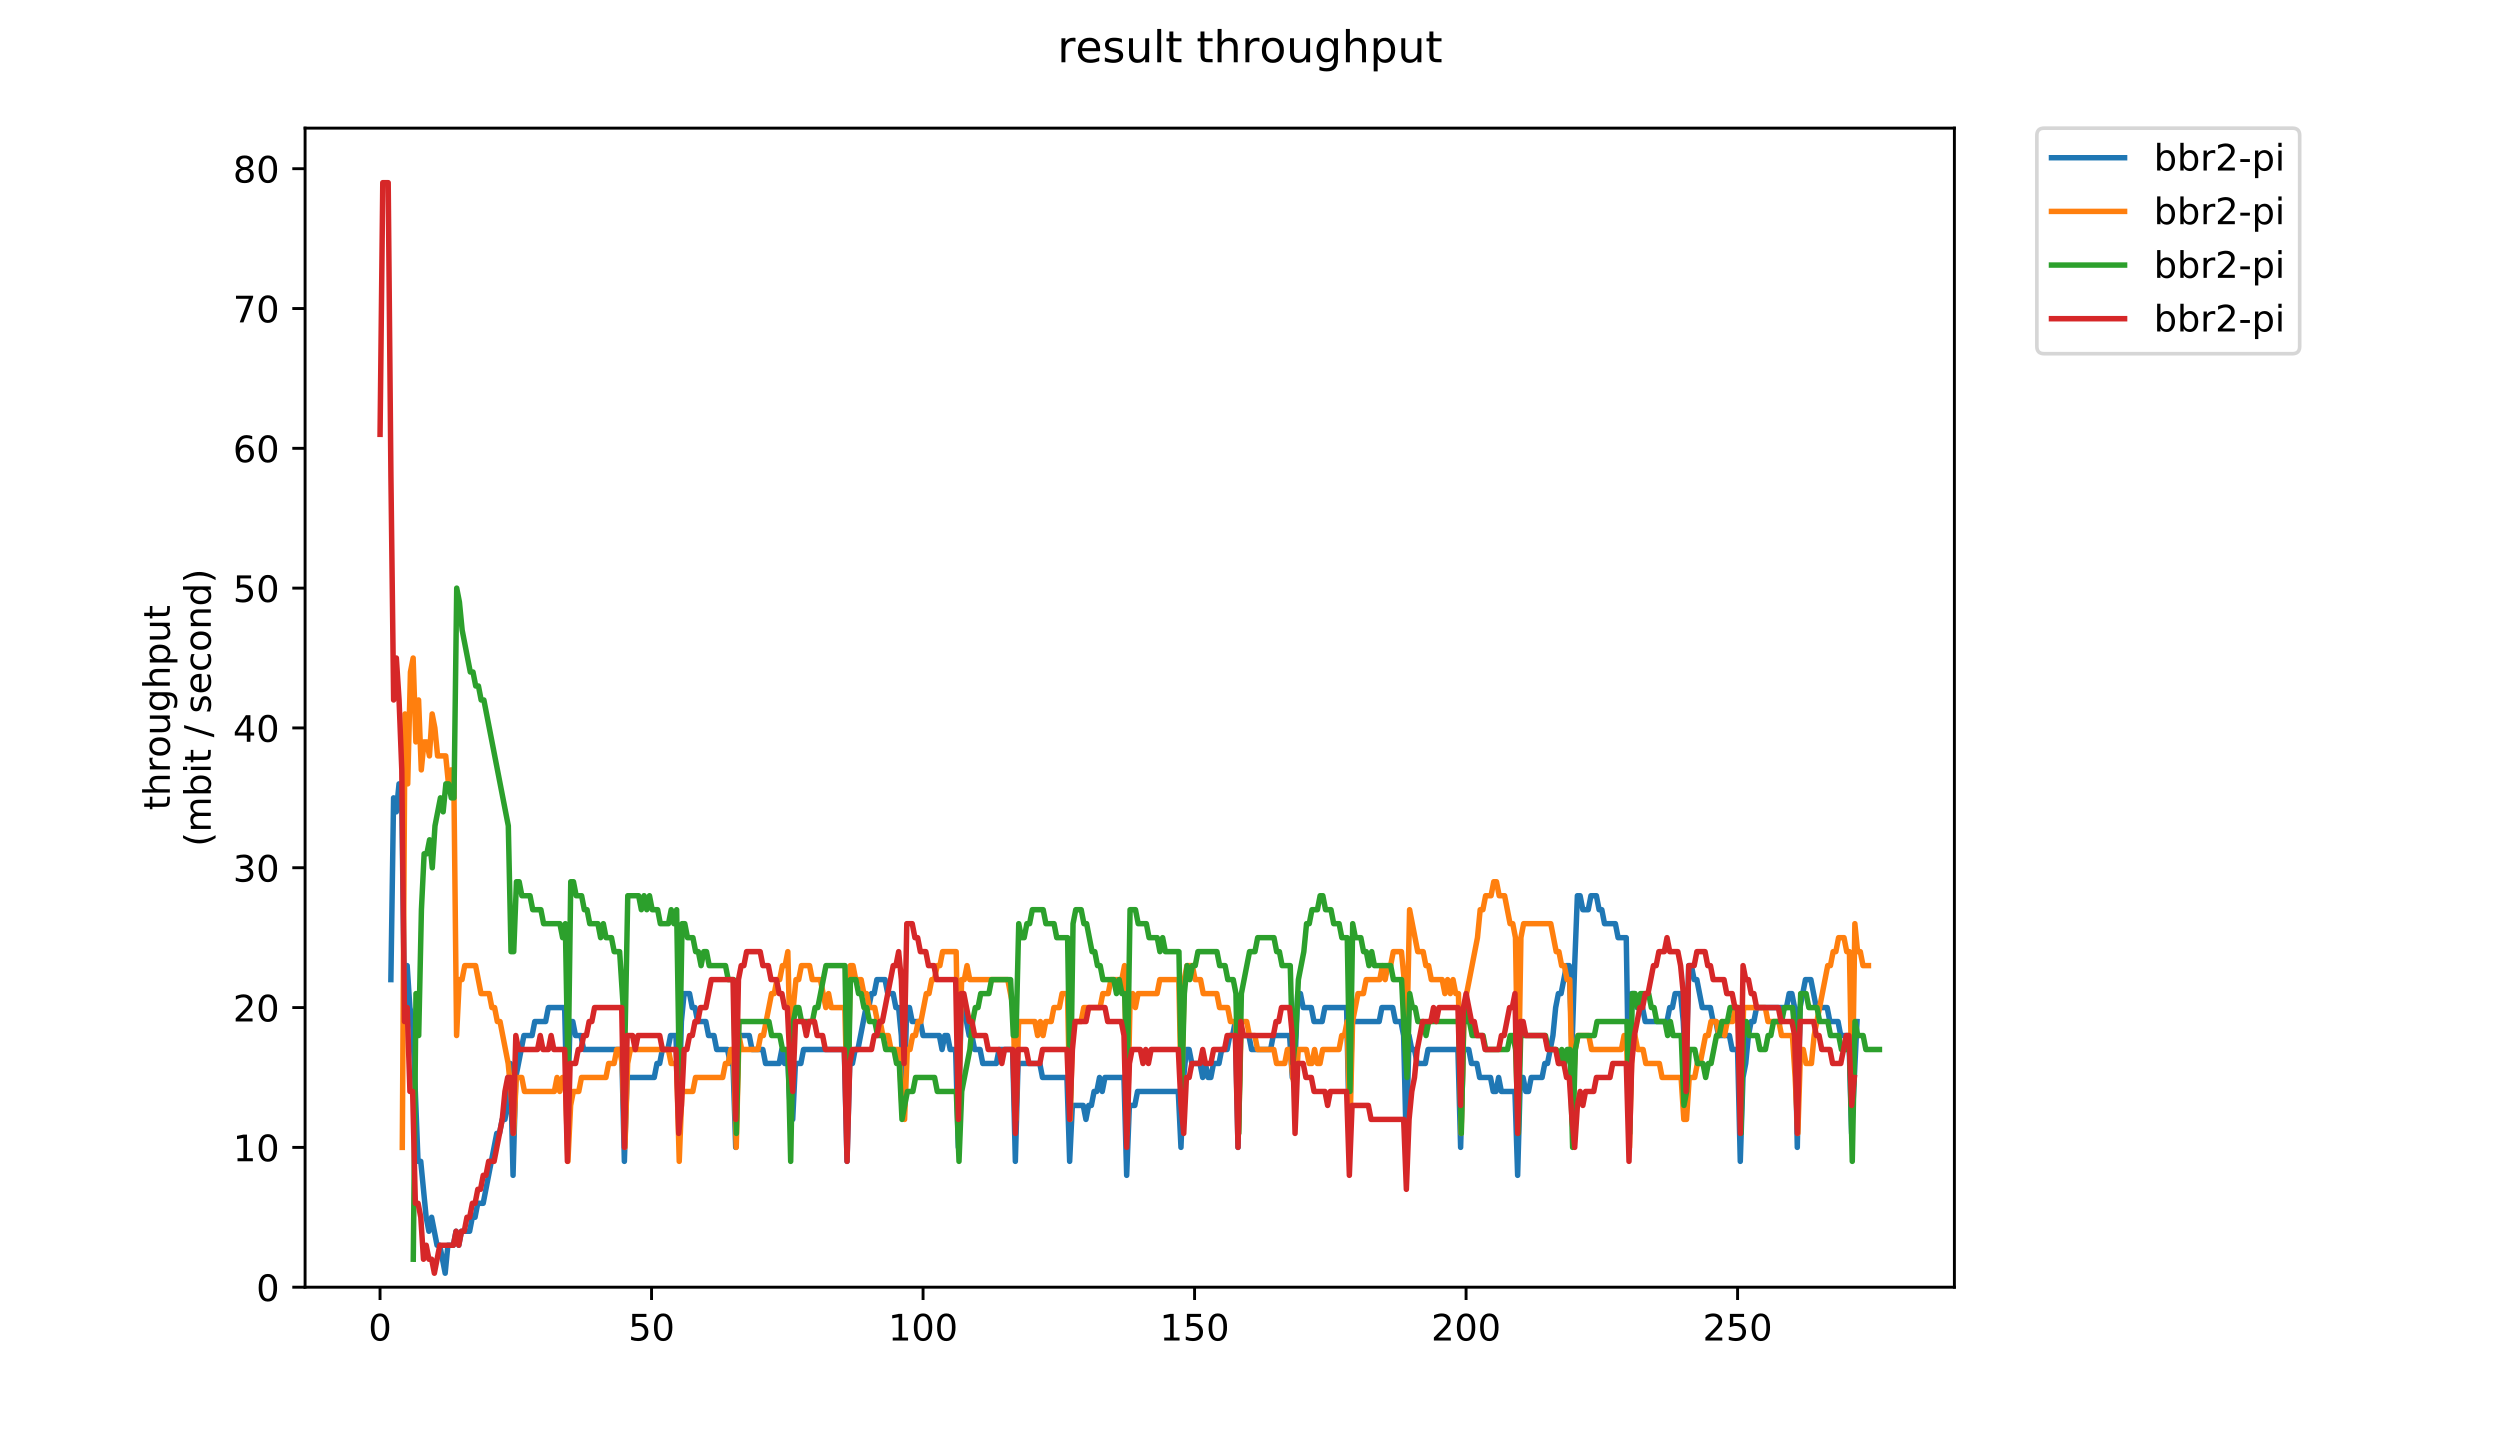 <?xml version="1.0" encoding="utf-8" standalone="no"?>
<!DOCTYPE svg PUBLIC "-//W3C//DTD SVG 1.1//EN"
  "http://www.w3.org/Graphics/SVG/1.1/DTD/svg11.dtd">
<!-- Created with matplotlib (https://matplotlib.org/) -->
<svg height="396pt" version="1.1" viewBox="0 0 684 396" width="684pt" xmlns="http://www.w3.org/2000/svg" xmlns:xlink="http://www.w3.org/1999/xlink">
 <defs>
  <style type="text/css">
*{stroke-linecap:butt;stroke-linejoin:round;}
  </style>
 </defs>
 <g id="figure_1">
  <g id="patch_1">
   <path d="M 0 396 
L 684 396 
L 684 0 
L 0 0 
z
" style="fill:#ffffff;"/>
  </g>
  <g id="axes_1">
   <g id="patch_2">
    <path d="M 83.472 352.174 
L 534.722 352.174 
L 534.722 35.062 
L 83.472 35.062 
z
" style="fill:#ffffff;"/>
   </g>
   <g id="matplotlib.axis_1">
    <g id="xtick_1">
     <g id="line2d_1">
      <defs>
       <path d="M 0 0 
L 0 3.5 
" id="mba2fafa3a9" style="stroke:#000000;stroke-width:0.8;"/>
      </defs>
      <g>
       <use style="stroke:#000000;stroke-width:0.8;" x="103.979" xlink:href="#mba2fafa3a9" y="352.174"/>
      </g>
     </g>
     <g id="text_1">
      <!-- 0 -->
      <defs>
       <path d="M 31.781 66.406 
Q 24.172 66.406 20.328 58.906 
Q 16.5 51.422 16.5 36.375 
Q 16.5 21.391 20.328 13.891 
Q 24.172 6.391 31.781 6.391 
Q 39.453 6.391 43.281 13.891 
Q 47.125 21.391 47.125 36.375 
Q 47.125 51.422 43.281 58.906 
Q 39.453 66.406 31.781 66.406 
z
M 31.781 74.219 
Q 44.047 74.219 50.516 64.516 
Q 56.984 54.828 56.984 36.375 
Q 56.984 17.969 50.516 8.266 
Q 44.047 -1.422 31.781 -1.422 
Q 19.531 -1.422 13.062 8.266 
Q 6.594 17.969 6.594 36.375 
Q 6.594 54.828 13.062 64.516 
Q 19.531 74.219 31.781 74.219 
z
" id="DejaVuSans-48"/>
      </defs>
      <g transform="translate(100.798 366.773)scale(0.1 -0.1)">
       <use xlink:href="#DejaVuSans-48"/>
      </g>
     </g>
    </g>
    <g id="xtick_2">
     <g id="line2d_2">
      <g>
       <use style="stroke:#000000;stroke-width:0.8;" x="178.264" xlink:href="#mba2fafa3a9" y="352.174"/>
      </g>
     </g>
     <g id="text_2">
      <!-- 50 -->
      <defs>
       <path d="M 10.797 72.906 
L 49.516 72.906 
L 49.516 64.594 
L 19.828 64.594 
L 19.828 46.734 
Q 21.969 47.469 24.109 47.828 
Q 26.266 48.188 28.422 48.188 
Q 40.625 48.188 47.75 41.5 
Q 54.891 34.812 54.891 23.391 
Q 54.891 11.625 47.562 5.094 
Q 40.234 -1.422 26.906 -1.422 
Q 22.312 -1.422 17.547 -0.641 
Q 12.797 0.141 7.719 1.703 
L 7.719 11.625 
Q 12.109 9.234 16.797 8.062 
Q 21.484 6.891 26.703 6.891 
Q 35.156 6.891 40.078 11.328 
Q 45.016 15.766 45.016 23.391 
Q 45.016 31 40.078 35.438 
Q 35.156 39.891 26.703 39.891 
Q 22.75 39.891 18.812 39.016 
Q 14.891 38.141 10.797 36.281 
z
" id="DejaVuSans-53"/>
      </defs>
      <g transform="translate(171.902 366.773)scale(0.1 -0.1)">
       <use xlink:href="#DejaVuSans-53"/>
       <use x="63.623" xlink:href="#DejaVuSans-48"/>
      </g>
     </g>
    </g>
    <g id="xtick_3">
     <g id="line2d_3">
      <g>
       <use style="stroke:#000000;stroke-width:0.8;" x="252.549" xlink:href="#mba2fafa3a9" y="352.174"/>
      </g>
     </g>
     <g id="text_3">
      <!-- 100 -->
      <defs>
       <path d="M 12.406 8.297 
L 28.516 8.297 
L 28.516 63.922 
L 10.984 60.406 
L 10.984 69.391 
L 28.422 72.906 
L 38.281 72.906 
L 38.281 8.297 
L 54.391 8.297 
L 54.391 0 
L 12.406 0 
z
" id="DejaVuSans-49"/>
      </defs>
      <g transform="translate(243.006 366.773)scale(0.1 -0.1)">
       <use xlink:href="#DejaVuSans-49"/>
       <use x="63.623" xlink:href="#DejaVuSans-48"/>
       <use x="127.246" xlink:href="#DejaVuSans-48"/>
      </g>
     </g>
    </g>
    <g id="xtick_4">
     <g id="line2d_4">
      <g>
       <use style="stroke:#000000;stroke-width:0.8;" x="326.834" xlink:href="#mba2fafa3a9" y="352.174"/>
      </g>
     </g>
     <g id="text_4">
      <!-- 150 -->
      <g transform="translate(317.291 366.773)scale(0.1 -0.1)">
       <use xlink:href="#DejaVuSans-49"/>
       <use x="63.623" xlink:href="#DejaVuSans-53"/>
       <use x="127.246" xlink:href="#DejaVuSans-48"/>
      </g>
     </g>
    </g>
    <g id="xtick_5">
     <g id="line2d_5">
      <g>
       <use style="stroke:#000000;stroke-width:0.8;" x="401.119" xlink:href="#mba2fafa3a9" y="352.174"/>
      </g>
     </g>
     <g id="text_5">
      <!-- 200 -->
      <defs>
       <path d="M 19.188 8.297 
L 53.609 8.297 
L 53.609 0 
L 7.328 0 
L 7.328 8.297 
Q 12.938 14.109 22.625 23.891 
Q 32.328 33.688 34.812 36.531 
Q 39.547 41.844 41.422 45.531 
Q 43.312 49.219 43.312 52.781 
Q 43.312 58.594 39.234 62.25 
Q 35.156 65.922 28.609 65.922 
Q 23.969 65.922 18.812 64.312 
Q 13.672 62.703 7.812 59.422 
L 7.812 69.391 
Q 13.766 71.781 18.938 73 
Q 24.125 74.219 28.422 74.219 
Q 39.75 74.219 46.484 68.547 
Q 53.219 62.891 53.219 53.422 
Q 53.219 48.922 51.531 44.891 
Q 49.859 40.875 45.406 35.406 
Q 44.188 33.984 37.641 27.219 
Q 31.109 20.453 19.188 8.297 
z
" id="DejaVuSans-50"/>
      </defs>
      <g transform="translate(391.576 366.773)scale(0.1 -0.1)">
       <use xlink:href="#DejaVuSans-50"/>
       <use x="63.623" xlink:href="#DejaVuSans-48"/>
       <use x="127.246" xlink:href="#DejaVuSans-48"/>
      </g>
     </g>
    </g>
    <g id="xtick_6">
     <g id="line2d_6">
      <g>
       <use style="stroke:#000000;stroke-width:0.8;" x="475.404" xlink:href="#mba2fafa3a9" y="352.174"/>
      </g>
     </g>
     <g id="text_6">
      <!-- 250 -->
      <g transform="translate(465.861 366.773)scale(0.1 -0.1)">
       <use xlink:href="#DejaVuSans-50"/>
       <use x="63.623" xlink:href="#DejaVuSans-53"/>
       <use x="127.246" xlink:href="#DejaVuSans-48"/>
      </g>
     </g>
    </g>
   </g>
   <g id="matplotlib.axis_2">
    <g id="ytick_1">
     <g id="line2d_7">
      <defs>
       <path d="M 0 0 
L -3.5 0 
" id="m0e69480a69" style="stroke:#000000;stroke-width:0.8;"/>
      </defs>
      <g>
       <use style="stroke:#000000;stroke-width:0.8;" x="83.472" xlink:href="#m0e69480a69" y="352.174"/>
      </g>
     </g>
     <g id="text_7">
      <!-- 0 -->
      <g transform="translate(70.11 355.973)scale(0.1 -0.1)">
       <use xlink:href="#DejaVuSans-48"/>
      </g>
     </g>
    </g>
    <g id="ytick_2">
     <g id="line2d_8">
      <g>
       <use style="stroke:#000000;stroke-width:0.8;" x="83.472" xlink:href="#m0e69480a69" y="313.922"/>
      </g>
     </g>
     <g id="text_8">
      <!-- 10 -->
      <g transform="translate(63.747 317.721)scale(0.1 -0.1)">
       <use xlink:href="#DejaVuSans-49"/>
       <use x="63.623" xlink:href="#DejaVuSans-48"/>
      </g>
     </g>
    </g>
    <g id="ytick_3">
     <g id="line2d_9">
      <g>
       <use style="stroke:#000000;stroke-width:0.8;" x="83.472" xlink:href="#m0e69480a69" y="275.67"/>
      </g>
     </g>
     <g id="text_9">
      <!-- 20 -->
      <g transform="translate(63.747 279.469)scale(0.1 -0.1)">
       <use xlink:href="#DejaVuSans-50"/>
       <use x="63.623" xlink:href="#DejaVuSans-48"/>
      </g>
     </g>
    </g>
    <g id="ytick_4">
     <g id="line2d_10">
      <g>
       <use style="stroke:#000000;stroke-width:0.8;" x="83.472" xlink:href="#m0e69480a69" y="237.417"/>
      </g>
     </g>
     <g id="text_10">
      <!-- 30 -->
      <defs>
       <path d="M 40.578 39.312 
Q 47.656 37.797 51.625 33 
Q 55.609 28.219 55.609 21.188 
Q 55.609 10.406 48.188 4.484 
Q 40.766 -1.422 27.094 -1.422 
Q 22.516 -1.422 17.656 -0.516 
Q 12.797 0.391 7.625 2.203 
L 7.625 11.719 
Q 11.719 9.328 16.594 8.109 
Q 21.484 6.891 26.812 6.891 
Q 36.078 6.891 40.938 10.547 
Q 45.797 14.203 45.797 21.188 
Q 45.797 27.641 41.281 31.266 
Q 36.766 34.906 28.719 34.906 
L 20.219 34.906 
L 20.219 43.016 
L 29.109 43.016 
Q 36.375 43.016 40.234 45.922 
Q 44.094 48.828 44.094 54.297 
Q 44.094 59.906 40.109 62.906 
Q 36.141 65.922 28.719 65.922 
Q 24.656 65.922 20.016 65.031 
Q 15.375 64.156 9.812 62.312 
L 9.812 71.094 
Q 15.438 72.656 20.344 73.438 
Q 25.25 74.219 29.594 74.219 
Q 40.828 74.219 47.359 69.109 
Q 53.906 64.016 53.906 55.328 
Q 53.906 49.266 50.438 45.094 
Q 46.969 40.922 40.578 39.312 
z
" id="DejaVuSans-51"/>
      </defs>
      <g transform="translate(63.747 241.216)scale(0.1 -0.1)">
       <use xlink:href="#DejaVuSans-51"/>
       <use x="63.623" xlink:href="#DejaVuSans-48"/>
      </g>
     </g>
    </g>
    <g id="ytick_5">
     <g id="line2d_11">
      <g>
       <use style="stroke:#000000;stroke-width:0.8;" x="83.472" xlink:href="#m0e69480a69" y="199.165"/>
      </g>
     </g>
     <g id="text_11">
      <!-- 40 -->
      <defs>
       <path d="M 37.797 64.312 
L 12.891 25.391 
L 37.797 25.391 
z
M 35.203 72.906 
L 47.609 72.906 
L 47.609 25.391 
L 58.016 25.391 
L 58.016 17.188 
L 47.609 17.188 
L 47.609 0 
L 37.797 0 
L 37.797 17.188 
L 4.891 17.188 
L 4.891 26.703 
z
" id="DejaVuSans-52"/>
      </defs>
      <g transform="translate(63.747 202.964)scale(0.1 -0.1)">
       <use xlink:href="#DejaVuSans-52"/>
       <use x="63.623" xlink:href="#DejaVuSans-48"/>
      </g>
     </g>
    </g>
    <g id="ytick_6">
     <g id="line2d_12">
      <g>
       <use style="stroke:#000000;stroke-width:0.8;" x="83.472" xlink:href="#m0e69480a69" y="160.913"/>
      </g>
     </g>
     <g id="text_12">
      <!-- 50 -->
      <g transform="translate(63.747 164.712)scale(0.1 -0.1)">
       <use xlink:href="#DejaVuSans-53"/>
       <use x="63.623" xlink:href="#DejaVuSans-48"/>
      </g>
     </g>
    </g>
    <g id="ytick_7">
     <g id="line2d_13">
      <g>
       <use style="stroke:#000000;stroke-width:0.8;" x="83.472" xlink:href="#m0e69480a69" y="122.66"/>
      </g>
     </g>
     <g id="text_13">
      <!-- 60 -->
      <defs>
       <path d="M 33.016 40.375 
Q 26.375 40.375 22.484 35.828 
Q 18.609 31.297 18.609 23.391 
Q 18.609 15.531 22.484 10.953 
Q 26.375 6.391 33.016 6.391 
Q 39.656 6.391 43.531 10.953 
Q 47.406 15.531 47.406 23.391 
Q 47.406 31.297 43.531 35.828 
Q 39.656 40.375 33.016 40.375 
z
M 52.594 71.297 
L 52.594 62.312 
Q 48.875 64.062 45.094 64.984 
Q 41.312 65.922 37.594 65.922 
Q 27.828 65.922 22.672 59.328 
Q 17.531 52.734 16.797 39.406 
Q 19.672 43.656 24.016 45.922 
Q 28.375 48.188 33.594 48.188 
Q 44.578 48.188 50.953 41.516 
Q 57.328 34.859 57.328 23.391 
Q 57.328 12.156 50.688 5.359 
Q 44.047 -1.422 33.016 -1.422 
Q 20.359 -1.422 13.672 8.266 
Q 6.984 17.969 6.984 36.375 
Q 6.984 53.656 15.188 63.938 
Q 23.391 74.219 37.203 74.219 
Q 40.922 74.219 44.703 73.484 
Q 48.484 72.75 52.594 71.297 
z
" id="DejaVuSans-54"/>
      </defs>
      <g transform="translate(63.747 126.46)scale(0.1 -0.1)">
       <use xlink:href="#DejaVuSans-54"/>
       <use x="63.623" xlink:href="#DejaVuSans-48"/>
      </g>
     </g>
    </g>
    <g id="ytick_8">
     <g id="line2d_14">
      <g>
       <use style="stroke:#000000;stroke-width:0.8;" x="83.472" xlink:href="#m0e69480a69" y="84.408"/>
      </g>
     </g>
     <g id="text_14">
      <!-- 70 -->
      <defs>
       <path d="M 8.203 72.906 
L 55.078 72.906 
L 55.078 68.703 
L 28.609 0 
L 18.312 0 
L 43.219 64.594 
L 8.203 64.594 
z
" id="DejaVuSans-55"/>
      </defs>
      <g transform="translate(63.747 88.207)scale(0.1 -0.1)">
       <use xlink:href="#DejaVuSans-55"/>
       <use x="63.623" xlink:href="#DejaVuSans-48"/>
      </g>
     </g>
    </g>
    <g id="ytick_9">
     <g id="line2d_15">
      <g>
       <use style="stroke:#000000;stroke-width:0.8;" x="83.472" xlink:href="#m0e69480a69" y="46.156"/>
      </g>
     </g>
     <g id="text_15">
      <!-- 80 -->
      <defs>
       <path d="M 31.781 34.625 
Q 24.75 34.625 20.719 30.859 
Q 16.703 27.094 16.703 20.516 
Q 16.703 13.922 20.719 10.156 
Q 24.75 6.391 31.781 6.391 
Q 38.812 6.391 42.859 10.172 
Q 46.922 13.969 46.922 20.516 
Q 46.922 27.094 42.891 30.859 
Q 38.875 34.625 31.781 34.625 
z
M 21.922 38.812 
Q 15.578 40.375 12.031 44.719 
Q 8.5 49.078 8.5 55.328 
Q 8.5 64.062 14.719 69.141 
Q 20.953 74.219 31.781 74.219 
Q 42.672 74.219 48.875 69.141 
Q 55.078 64.062 55.078 55.328 
Q 55.078 49.078 51.531 44.719 
Q 48 40.375 41.703 38.812 
Q 48.828 37.156 52.797 32.312 
Q 56.781 27.484 56.781 20.516 
Q 56.781 9.906 50.312 4.234 
Q 43.844 -1.422 31.781 -1.422 
Q 19.734 -1.422 13.25 4.234 
Q 6.781 9.906 6.781 20.516 
Q 6.781 27.484 10.781 32.312 
Q 14.797 37.156 21.922 38.812 
z
M 18.312 54.391 
Q 18.312 48.734 21.844 45.562 
Q 25.391 42.391 31.781 42.391 
Q 38.141 42.391 41.719 45.562 
Q 45.312 48.734 45.312 54.391 
Q 45.312 60.062 41.719 63.234 
Q 38.141 66.406 31.781 66.406 
Q 25.391 66.406 21.844 63.234 
Q 18.312 60.062 18.312 54.391 
z
" id="DejaVuSans-56"/>
      </defs>
      <g transform="translate(63.747 49.955)scale(0.1 -0.1)">
       <use xlink:href="#DejaVuSans-56"/>
       <use x="63.623" xlink:href="#DejaVuSans-48"/>
      </g>
     </g>
    </g>
    <g id="text_16">
     <!-- throughput -->
     <defs>
      <path d="M 18.312 70.219 
L 18.312 54.688 
L 36.812 54.688 
L 36.812 47.703 
L 18.312 47.703 
L 18.312 18.016 
Q 18.312 11.328 20.141 9.422 
Q 21.969 7.516 27.594 7.516 
L 36.812 7.516 
L 36.812 0 
L 27.594 0 
Q 17.188 0 13.234 3.875 
Q 9.281 7.766 9.281 18.016 
L 9.281 47.703 
L 2.688 47.703 
L 2.688 54.688 
L 9.281 54.688 
L 9.281 70.219 
z
" id="DejaVuSans-116"/>
      <path d="M 54.891 33.016 
L 54.891 0 
L 45.906 0 
L 45.906 32.719 
Q 45.906 40.484 42.875 44.328 
Q 39.844 48.188 33.797 48.188 
Q 26.516 48.188 22.312 43.547 
Q 18.109 38.922 18.109 30.906 
L 18.109 0 
L 9.078 0 
L 9.078 75.984 
L 18.109 75.984 
L 18.109 46.188 
Q 21.344 51.125 25.703 53.562 
Q 30.078 56 35.797 56 
Q 45.219 56 50.047 50.172 
Q 54.891 44.344 54.891 33.016 
z
" id="DejaVuSans-104"/>
      <path d="M 41.109 46.297 
Q 39.594 47.172 37.812 47.578 
Q 36.031 48 33.891 48 
Q 26.266 48 22.188 43.047 
Q 18.109 38.094 18.109 28.812 
L 18.109 0 
L 9.078 0 
L 9.078 54.688 
L 18.109 54.688 
L 18.109 46.188 
Q 20.953 51.172 25.484 53.578 
Q 30.031 56 36.531 56 
Q 37.453 56 38.578 55.875 
Q 39.703 55.766 41.062 55.516 
z
" id="DejaVuSans-114"/>
      <path d="M 30.609 48.391 
Q 23.391 48.391 19.188 42.75 
Q 14.984 37.109 14.984 27.297 
Q 14.984 17.484 19.156 11.844 
Q 23.344 6.203 30.609 6.203 
Q 37.797 6.203 41.984 11.859 
Q 46.188 17.531 46.188 27.297 
Q 46.188 37.016 41.984 42.703 
Q 37.797 48.391 30.609 48.391 
z
M 30.609 56 
Q 42.328 56 49.016 48.375 
Q 55.719 40.766 55.719 27.297 
Q 55.719 13.875 49.016 6.219 
Q 42.328 -1.422 30.609 -1.422 
Q 18.844 -1.422 12.172 6.219 
Q 5.516 13.875 5.516 27.297 
Q 5.516 40.766 12.172 48.375 
Q 18.844 56 30.609 56 
z
" id="DejaVuSans-111"/>
      <path d="M 8.5 21.578 
L 8.5 54.688 
L 17.484 54.688 
L 17.484 21.922 
Q 17.484 14.156 20.5 10.266 
Q 23.531 6.391 29.594 6.391 
Q 36.859 6.391 41.078 11.031 
Q 45.312 15.672 45.312 23.688 
L 45.312 54.688 
L 54.297 54.688 
L 54.297 0 
L 45.312 0 
L 45.312 8.406 
Q 42.047 3.422 37.719 1 
Q 33.406 -1.422 27.688 -1.422 
Q 18.266 -1.422 13.375 4.438 
Q 8.5 10.297 8.5 21.578 
z
M 31.109 56 
z
" id="DejaVuSans-117"/>
      <path d="M 45.406 27.984 
Q 45.406 37.75 41.375 43.109 
Q 37.359 48.484 30.078 48.484 
Q 22.859 48.484 18.828 43.109 
Q 14.797 37.75 14.797 27.984 
Q 14.797 18.266 18.828 12.891 
Q 22.859 7.516 30.078 7.516 
Q 37.359 7.516 41.375 12.891 
Q 45.406 18.266 45.406 27.984 
z
M 54.391 6.781 
Q 54.391 -7.172 48.188 -13.984 
Q 42 -20.797 29.203 -20.797 
Q 24.469 -20.797 20.266 -20.094 
Q 16.062 -19.391 12.109 -17.922 
L 12.109 -9.188 
Q 16.062 -11.328 19.922 -12.344 
Q 23.781 -13.375 27.781 -13.375 
Q 36.625 -13.375 41.016 -8.766 
Q 45.406 -4.156 45.406 5.172 
L 45.406 9.625 
Q 42.625 4.781 38.281 2.391 
Q 33.938 0 27.875 0 
Q 17.828 0 11.672 7.656 
Q 5.516 15.328 5.516 27.984 
Q 5.516 40.672 11.672 48.328 
Q 17.828 56 27.875 56 
Q 33.938 56 38.281 53.609 
Q 42.625 51.219 45.406 46.391 
L 45.406 54.688 
L 54.391 54.688 
z
" id="DejaVuSans-103"/>
      <path d="M 18.109 8.203 
L 18.109 -20.797 
L 9.078 -20.797 
L 9.078 54.688 
L 18.109 54.688 
L 18.109 46.391 
Q 20.953 51.266 25.266 53.625 
Q 29.594 56 35.594 56 
Q 45.562 56 51.781 48.094 
Q 58.016 40.188 58.016 27.297 
Q 58.016 14.406 51.781 6.484 
Q 45.562 -1.422 35.594 -1.422 
Q 29.594 -1.422 25.266 0.953 
Q 20.953 3.328 18.109 8.203 
z
M 48.688 27.297 
Q 48.688 37.203 44.609 42.844 
Q 40.531 48.484 33.406 48.484 
Q 26.266 48.484 22.188 42.844 
Q 18.109 37.203 18.109 27.297 
Q 18.109 17.391 22.188 11.75 
Q 26.266 6.109 33.406 6.109 
Q 40.531 6.109 44.609 11.75 
Q 48.688 17.391 48.688 27.297 
z
" id="DejaVuSans-112"/>
     </defs>
     <g transform="translate(46.47 221.675)rotate(-90)scale(0.1 -0.1)">
      <use xlink:href="#DejaVuSans-116"/>
      <use x="39.209" xlink:href="#DejaVuSans-104"/>
      <use x="102.588" xlink:href="#DejaVuSans-114"/>
      <use x="143.67" xlink:href="#DejaVuSans-111"/>
      <use x="204.852" xlink:href="#DejaVuSans-117"/>
      <use x="268.23" xlink:href="#DejaVuSans-103"/>
      <use x="331.707" xlink:href="#DejaVuSans-104"/>
      <use x="395.086" xlink:href="#DejaVuSans-112"/>
      <use x="458.562" xlink:href="#DejaVuSans-117"/>
      <use x="521.941" xlink:href="#DejaVuSans-116"/>
     </g>
     <!-- (mbit / second) -->
     <defs>
      <path d="M 31 75.875 
Q 24.469 64.656 21.281 53.656 
Q 18.109 42.672 18.109 31.391 
Q 18.109 20.125 21.312 9.062 
Q 24.516 -2 31 -13.188 
L 23.188 -13.188 
Q 15.875 -1.703 12.234 9.375 
Q 8.594 20.453 8.594 31.391 
Q 8.594 42.281 12.203 53.312 
Q 15.828 64.359 23.188 75.875 
z
" id="DejaVuSans-40"/>
      <path d="M 52 44.188 
Q 55.375 50.25 60.062 53.125 
Q 64.75 56 71.094 56 
Q 79.641 56 84.281 50.016 
Q 88.922 44.047 88.922 33.016 
L 88.922 0 
L 79.891 0 
L 79.891 32.719 
Q 79.891 40.578 77.094 44.375 
Q 74.312 48.188 68.609 48.188 
Q 61.625 48.188 57.562 43.547 
Q 53.516 38.922 53.516 30.906 
L 53.516 0 
L 44.484 0 
L 44.484 32.719 
Q 44.484 40.625 41.703 44.406 
Q 38.922 48.188 33.109 48.188 
Q 26.219 48.188 22.156 43.531 
Q 18.109 38.875 18.109 30.906 
L 18.109 0 
L 9.078 0 
L 9.078 54.688 
L 18.109 54.688 
L 18.109 46.188 
Q 21.188 51.219 25.484 53.609 
Q 29.781 56 35.688 56 
Q 41.656 56 45.828 52.969 
Q 50 49.953 52 44.188 
z
" id="DejaVuSans-109"/>
      <path d="M 48.688 27.297 
Q 48.688 37.203 44.609 42.844 
Q 40.531 48.484 33.406 48.484 
Q 26.266 48.484 22.188 42.844 
Q 18.109 37.203 18.109 27.297 
Q 18.109 17.391 22.188 11.75 
Q 26.266 6.109 33.406 6.109 
Q 40.531 6.109 44.609 11.75 
Q 48.688 17.391 48.688 27.297 
z
M 18.109 46.391 
Q 20.953 51.266 25.266 53.625 
Q 29.594 56 35.594 56 
Q 45.562 56 51.781 48.094 
Q 58.016 40.188 58.016 27.297 
Q 58.016 14.406 51.781 6.484 
Q 45.562 -1.422 35.594 -1.422 
Q 29.594 -1.422 25.266 0.953 
Q 20.953 3.328 18.109 8.203 
L 18.109 0 
L 9.078 0 
L 9.078 75.984 
L 18.109 75.984 
z
" id="DejaVuSans-98"/>
      <path d="M 9.422 54.688 
L 18.406 54.688 
L 18.406 0 
L 9.422 0 
z
M 9.422 75.984 
L 18.406 75.984 
L 18.406 64.594 
L 9.422 64.594 
z
" id="DejaVuSans-105"/>
      <path id="DejaVuSans-32"/>
      <path d="M 25.391 72.906 
L 33.688 72.906 
L 8.297 -9.281 
L 0 -9.281 
z
" id="DejaVuSans-47"/>
      <path d="M 44.281 53.078 
L 44.281 44.578 
Q 40.484 46.531 36.375 47.5 
Q 32.281 48.484 27.875 48.484 
Q 21.188 48.484 17.844 46.438 
Q 14.5 44.391 14.5 40.281 
Q 14.5 37.156 16.891 35.375 
Q 19.281 33.594 26.516 31.984 
L 29.594 31.297 
Q 39.156 29.25 43.188 25.516 
Q 47.219 21.781 47.219 15.094 
Q 47.219 7.469 41.188 3.016 
Q 35.156 -1.422 24.609 -1.422 
Q 20.219 -1.422 15.453 -0.562 
Q 10.688 0.297 5.422 2 
L 5.422 11.281 
Q 10.406 8.688 15.234 7.391 
Q 20.062 6.109 24.812 6.109 
Q 31.156 6.109 34.562 8.281 
Q 37.984 10.453 37.984 14.406 
Q 37.984 18.062 35.516 20.016 
Q 33.062 21.969 24.703 23.781 
L 21.578 24.516 
Q 13.234 26.266 9.516 29.906 
Q 5.812 33.547 5.812 39.891 
Q 5.812 47.609 11.281 51.797 
Q 16.75 56 26.812 56 
Q 31.781 56 36.172 55.266 
Q 40.578 54.547 44.281 53.078 
z
" id="DejaVuSans-115"/>
      <path d="M 56.203 29.594 
L 56.203 25.203 
L 14.891 25.203 
Q 15.484 15.922 20.484 11.062 
Q 25.484 6.203 34.422 6.203 
Q 39.594 6.203 44.453 7.469 
Q 49.312 8.734 54.109 11.281 
L 54.109 2.781 
Q 49.266 0.734 44.188 -0.344 
Q 39.109 -1.422 33.891 -1.422 
Q 20.797 -1.422 13.156 6.188 
Q 5.516 13.812 5.516 26.812 
Q 5.516 40.234 12.766 48.109 
Q 20.016 56 32.328 56 
Q 43.359 56 49.781 48.891 
Q 56.203 41.797 56.203 29.594 
z
M 47.219 32.234 
Q 47.125 39.594 43.094 43.984 
Q 39.062 48.391 32.422 48.391 
Q 24.906 48.391 20.391 44.141 
Q 15.875 39.891 15.188 32.172 
z
" id="DejaVuSans-101"/>
      <path d="M 48.781 52.594 
L 48.781 44.188 
Q 44.969 46.297 41.141 47.344 
Q 37.312 48.391 33.406 48.391 
Q 24.656 48.391 19.812 42.844 
Q 14.984 37.312 14.984 27.297 
Q 14.984 17.281 19.812 11.734 
Q 24.656 6.203 33.406 6.203 
Q 37.312 6.203 41.141 7.25 
Q 44.969 8.297 48.781 10.406 
L 48.781 2.094 
Q 45.016 0.344 40.984 -0.531 
Q 36.969 -1.422 32.422 -1.422 
Q 20.062 -1.422 12.781 6.344 
Q 5.516 14.109 5.516 27.297 
Q 5.516 40.672 12.859 48.328 
Q 20.219 56 33.016 56 
Q 37.156 56 41.109 55.141 
Q 45.062 54.297 48.781 52.594 
z
" id="DejaVuSans-99"/>
      <path d="M 54.891 33.016 
L 54.891 0 
L 45.906 0 
L 45.906 32.719 
Q 45.906 40.484 42.875 44.328 
Q 39.844 48.188 33.797 48.188 
Q 26.516 48.188 22.312 43.547 
Q 18.109 38.922 18.109 30.906 
L 18.109 0 
L 9.078 0 
L 9.078 54.688 
L 18.109 54.688 
L 18.109 46.188 
Q 21.344 51.125 25.703 53.562 
Q 30.078 56 35.797 56 
Q 45.219 56 50.047 50.172 
Q 54.891 44.344 54.891 33.016 
z
" id="DejaVuSans-110"/>
      <path d="M 45.406 46.391 
L 45.406 75.984 
L 54.391 75.984 
L 54.391 0 
L 45.406 0 
L 45.406 8.203 
Q 42.578 3.328 38.25 0.953 
Q 33.938 -1.422 27.875 -1.422 
Q 17.969 -1.422 11.734 6.484 
Q 5.516 14.406 5.516 27.297 
Q 5.516 40.188 11.734 48.094 
Q 17.969 56 27.875 56 
Q 33.938 56 38.25 53.625 
Q 42.578 51.266 45.406 46.391 
z
M 14.797 27.297 
Q 14.797 17.391 18.875 11.75 
Q 22.953 6.109 30.078 6.109 
Q 37.203 6.109 41.297 11.75 
Q 45.406 17.391 45.406 27.297 
Q 45.406 37.203 41.297 42.844 
Q 37.203 48.484 30.078 48.484 
Q 22.953 48.484 18.875 42.844 
Q 14.797 37.203 14.797 27.297 
z
" id="DejaVuSans-100"/>
      <path d="M 8.016 75.875 
L 15.828 75.875 
Q 23.141 64.359 26.781 53.312 
Q 30.422 42.281 30.422 31.391 
Q 30.422 20.453 26.781 9.375 
Q 23.141 -1.703 15.828 -13.188 
L 8.016 -13.188 
Q 14.5 -2 17.703 9.062 
Q 20.906 20.125 20.906 31.391 
Q 20.906 42.672 17.703 53.656 
Q 14.5 64.656 8.016 75.875 
z
" id="DejaVuSans-41"/>
     </defs>
     <g transform="translate(57.668 231.609)rotate(-90)scale(0.1 -0.1)">
      <use xlink:href="#DejaVuSans-40"/>
      <use x="39.014" xlink:href="#DejaVuSans-109"/>
      <use x="136.426" xlink:href="#DejaVuSans-98"/>
      <use x="199.902" xlink:href="#DejaVuSans-105"/>
      <use x="227.686" xlink:href="#DejaVuSans-116"/>
      <use x="266.895" xlink:href="#DejaVuSans-32"/>
      <use x="298.682" xlink:href="#DejaVuSans-47"/>
      <use x="332.373" xlink:href="#DejaVuSans-32"/>
      <use x="364.16" xlink:href="#DejaVuSans-115"/>
      <use x="416.26" xlink:href="#DejaVuSans-101"/>
      <use x="477.783" xlink:href="#DejaVuSans-99"/>
      <use x="532.764" xlink:href="#DejaVuSans-111"/>
      <use x="593.945" xlink:href="#DejaVuSans-110"/>
      <use x="657.324" xlink:href="#DejaVuSans-100"/>
      <use x="720.801" xlink:href="#DejaVuSans-41"/>
     </g>
    </g>
   </g>
   <g id="line2d_16">
    <path clip-path="url(#pfcb7bd5078)" d="M 106.943 268.019 
L 107.686 218.291 
L 108.429 222.116 
L 109.172 214.466 
L 109.915 218.291 
L 110.657 275.67 
L 111.4 264.194 
L 112.143 275.67 
L 112.886 279.495 
L 114.372 317.747 
L 115.115 317.747 
L 116.6 333.048 
L 117.343 336.873 
L 118.086 333.048 
L 119.572 340.698 
L 120.315 340.698 
L 121.8 348.349 
L 122.543 340.698 
L 124.029 340.698 
L 124.772 336.873 
L 125.514 340.698 
L 126.257 336.873 
L 128.486 336.873 
L 129.229 333.048 
L 129.972 333.048 
L 130.714 329.223 
L 132.2 329.223 
L 135.914 310.097 
L 136.657 310.097 
L 137.4 306.271 
L 138.143 306.271 
L 138.886 302.446 
L 139.629 290.97 
L 140.371 321.572 
L 141.114 294.796 
L 143.343 283.32 
L 145.571 283.32 
L 146.314 279.495 
L 149.286 279.495 
L 150.029 275.67 
L 154.486 275.67 
L 155.229 306.271 
L 155.971 279.495 
L 156.714 279.495 
L 157.457 283.32 
L 158.943 283.32 
L 159.686 287.145 
L 170.086 287.145 
L 170.828 317.747 
L 171.571 294.796 
L 179 294.796 
L 179.743 290.97 
L 180.485 290.97 
L 181.228 287.145 
L 182.714 287.145 
L 183.457 283.32 
L 184.943 283.32 
L 185.685 306.271 
L 186.428 279.495 
L 187.171 271.844 
L 188.657 271.844 
L 189.4 275.67 
L 190.142 275.67 
L 190.885 279.495 
L 193.114 279.495 
L 193.857 283.32 
L 195.342 283.32 
L 196.085 287.145 
L 199.057 287.145 
L 199.8 290.97 
L 200.542 290.97 
L 201.285 313.922 
L 202.028 283.32 
L 204.999 283.32 
L 205.742 287.145 
L 208.714 287.145 
L 209.457 290.97 
L 213.171 290.97 
L 213.914 287.145 
L 214.657 290.97 
L 215.399 287.145 
L 216.142 302.446 
L 216.885 306.271 
L 217.628 290.97 
L 219.114 290.97 
L 219.856 287.145 
L 230.999 287.145 
L 231.742 317.747 
L 232.485 290.97 
L 233.228 290.97 
L 233.971 287.145 
L 234.714 287.145 
L 236.942 275.67 
L 237.685 275.67 
L 238.428 271.844 
L 239.171 271.844 
L 239.913 268.019 
L 242.142 268.019 
L 242.885 271.844 
L 244.371 271.844 
L 245.113 275.67 
L 245.856 275.67 
L 246.599 283.32 
L 247.342 302.446 
L 248.085 275.67 
L 248.828 275.67 
L 249.571 279.495 
L 251.799 279.495 
L 252.542 283.32 
L 256.999 283.32 
L 257.742 287.145 
L 258.485 283.32 
L 259.228 283.32 
L 259.97 287.145 
L 261.456 287.145 
L 262.199 313.922 
L 262.942 275.67 
L 263.685 275.67 
L 265.17 283.32 
L 265.913 283.32 
L 266.656 287.145 
L 268.142 287.145 
L 268.885 290.97 
L 272.599 290.97 
L 273.342 287.145 
L 277.056 287.145 
L 277.799 317.747 
L 278.542 290.97 
L 284.484 290.97 
L 285.227 294.796 
L 291.913 294.796 
L 292.656 317.747 
L 293.399 302.446 
L 296.37 302.446 
L 297.113 306.271 
L 297.856 302.446 
L 298.599 302.446 
L 299.341 298.621 
L 300.084 298.621 
L 300.827 294.796 
L 301.57 298.621 
L 302.313 294.796 
L 307.513 294.796 
L 308.256 321.572 
L 308.999 302.446 
L 310.484 302.446 
L 311.227 298.621 
L 322.37 298.621 
L 323.113 313.922 
L 323.856 294.796 
L 324.598 287.145 
L 325.341 287.145 
L 326.084 290.97 
L 328.313 290.97 
L 329.056 294.796 
L 329.798 290.97 
L 330.541 294.796 
L 331.284 294.796 
L 332.027 290.97 
L 333.513 290.97 
L 334.255 287.145 
L 335.741 287.145 
L 336.484 283.32 
L 337.227 283.32 
L 337.97 279.495 
L 338.713 313.922 
L 339.455 283.32 
L 341.684 283.32 
L 342.427 287.145 
L 347.627 287.145 
L 348.37 283.32 
L 352.827 283.32 
L 353.57 294.796 
L 354.312 290.97 
L 355.055 271.844 
L 355.798 271.844 
L 356.541 275.67 
L 358.77 275.67 
L 359.512 279.495 
L 361.741 279.495 
L 362.484 275.67 
L 368.427 275.67 
L 369.169 310.097 
L 369.912 279.495 
L 377.341 279.495 
L 378.084 275.67 
L 381.055 275.67 
L 381.798 279.495 
L 383.284 279.495 
L 384.026 283.32 
L 384.769 313.922 
L 385.512 283.32 
L 386.255 287.145 
L 386.998 287.145 
L 387.741 290.97 
L 389.969 290.97 
L 390.712 287.145 
L 398.883 287.145 
L 399.626 313.922 
L 400.369 287.145 
L 401.855 287.145 
L 402.598 290.97 
L 404.083 290.97 
L 404.826 294.796 
L 407.798 294.796 
L 408.541 298.621 
L 409.283 298.621 
L 410.026 294.796 
L 410.769 298.621 
L 414.483 298.621 
L 415.226 321.572 
L 415.969 294.796 
L 416.712 294.796 
L 417.455 298.621 
L 418.198 298.621 
L 418.94 294.796 
L 421.912 294.796 
L 422.655 290.97 
L 423.398 290.97 
L 424.883 283.32 
L 425.626 275.67 
L 426.369 271.844 
L 427.112 271.844 
L 428.597 264.194 
L 429.34 264.194 
L 430.083 287.145 
L 430.826 264.194 
L 431.569 245.068 
L 432.312 245.068 
L 433.055 248.893 
L 434.54 248.893 
L 435.283 245.068 
L 436.769 245.068 
L 437.512 248.893 
L 438.255 248.893 
L 438.997 252.718 
L 441.969 252.718 
L 442.712 256.543 
L 444.94 256.543 
L 445.683 302.446 
L 446.426 271.844 
L 447.169 271.844 
L 447.912 275.67 
L 449.397 275.67 
L 450.14 279.495 
L 456.083 279.495 
L 456.826 275.67 
L 457.569 275.67 
L 458.311 271.844 
L 459.797 271.844 
L 460.54 279.495 
L 461.283 294.796 
L 462.026 264.194 
L 462.769 264.194 
L 463.511 268.019 
L 464.254 268.019 
L 465.74 275.67 
L 467.969 275.67 
L 468.711 279.495 
L 469.454 279.495 
L 470.197 283.32 
L 473.168 283.32 
L 473.911 287.145 
L 475.397 287.145 
L 476.14 317.747 
L 476.883 294.796 
L 477.626 290.97 
L 478.368 283.32 
L 479.111 279.495 
L 479.854 279.495 
L 480.597 275.67 
L 488.768 275.67 
L 489.511 271.844 
L 490.254 271.844 
L 490.997 275.67 
L 491.74 313.922 
L 492.483 275.67 
L 493.968 268.019 
L 495.454 268.019 
L 496.94 275.67 
L 499.911 275.67 
L 500.654 279.495 
L 502.883 279.495 
L 503.625 283.32 
L 505.854 283.32 
L 506.597 310.097 
L 508.082 279.495 
L 508.082 279.495 
" style="fill:none;stroke:#1f77b4;stroke-linecap:square;stroke-width:1.5;"/>
   </g>
   <g id="line2d_17">
    <path clip-path="url(#pfcb7bd5078)" d="M 110.066 313.922 
L 110.809 195.34 
L 111.552 214.466 
L 112.295 183.864 
L 113.038 180.039 
L 113.78 202.99 
L 114.523 191.514 
L 115.266 210.641 
L 116.009 202.99 
L 116.752 202.99 
L 117.495 206.815 
L 118.238 195.34 
L 118.98 199.165 
L 119.723 206.815 
L 121.952 206.815 
L 122.695 214.466 
L 123.437 210.641 
L 124.18 214.466 
L 124.923 283.32 
L 125.666 268.019 
L 126.409 268.019 
L 127.152 264.194 
L 130.123 264.194 
L 131.609 271.844 
L 133.837 271.844 
L 134.58 275.67 
L 135.323 275.67 
L 136.066 279.495 
L 136.809 279.495 
L 139.037 290.97 
L 139.78 298.621 
L 140.523 310.097 
L 141.266 294.796 
L 142.752 294.796 
L 143.494 298.621 
L 151.666 298.621 
L 152.409 294.796 
L 153.151 298.621 
L 153.894 294.796 
L 154.637 294.796 
L 155.38 317.747 
L 156.123 302.446 
L 156.866 298.621 
L 158.351 298.621 
L 159.094 294.796 
L 165.78 294.796 
L 166.523 290.97 
L 168.009 290.97 
L 168.751 287.145 
L 169.494 287.145 
L 170.237 290.97 
L 170.98 313.922 
L 171.723 290.97 
L 172.466 287.145 
L 182.866 287.145 
L 183.608 290.97 
L 185.094 290.97 
L 185.837 317.747 
L 186.58 298.621 
L 189.551 298.621 
L 190.294 294.796 
L 197.723 294.796 
L 198.465 290.97 
L 199.208 290.97 
L 199.951 287.145 
L 200.694 287.145 
L 201.437 313.922 
L 202.18 283.32 
L 202.922 287.145 
L 207.38 287.145 
L 208.122 283.32 
L 208.865 283.32 
L 211.094 271.844 
L 211.837 271.844 
L 212.58 268.019 
L 213.322 268.019 
L 214.065 264.194 
L 214.808 264.194 
L 215.551 260.369 
L 216.294 290.97 
L 217.037 275.67 
L 217.779 268.019 
L 218.522 268.019 
L 219.265 264.194 
L 221.494 264.194 
L 222.237 268.019 
L 224.465 268.019 
L 225.951 275.67 
L 226.694 271.844 
L 227.437 275.67 
L 231.151 275.67 
L 231.894 306.271 
L 232.636 264.194 
L 233.379 264.194 
L 234.122 268.019 
L 235.608 268.019 
L 236.351 271.844 
L 237.094 271.844 
L 237.836 275.67 
L 239.322 275.67 
L 240.065 279.495 
L 240.808 279.495 
L 241.551 283.32 
L 243.036 283.32 
L 243.779 287.145 
L 246.008 287.145 
L 246.751 302.446 
L 247.493 306.271 
L 248.236 287.145 
L 248.979 287.145 
L 249.722 283.32 
L 250.465 283.32 
L 251.208 279.495 
L 251.951 279.495 
L 253.436 271.844 
L 254.179 271.844 
L 254.922 268.019 
L 255.665 268.019 
L 256.408 264.194 
L 257.151 264.194 
L 257.893 260.369 
L 261.608 260.369 
L 262.351 302.446 
L 263.093 268.019 
L 263.836 268.019 
L 264.579 264.194 
L 265.322 268.019 
L 275.722 268.019 
L 277.208 275.67 
L 277.95 306.271 
L 278.693 279.495 
L 283.15 279.495 
L 283.893 283.32 
L 284.636 279.495 
L 285.379 283.32 
L 286.122 279.495 
L 287.607 279.495 
L 288.35 275.67 
L 289.836 275.67 
L 290.579 271.844 
L 292.065 271.844 
L 292.807 306.271 
L 293.55 279.495 
L 295.779 279.495 
L 296.522 275.67 
L 300.979 275.67 
L 301.722 271.844 
L 303.207 271.844 
L 303.95 268.019 
L 306.922 268.019 
L 307.664 264.194 
L 308.407 310.097 
L 309.15 275.67 
L 309.893 271.844 
L 310.636 275.67 
L 311.379 271.844 
L 316.579 271.844 
L 317.321 268.019 
L 322.521 268.019 
L 323.264 302.446 
L 324.007 268.019 
L 324.75 264.194 
L 326.236 264.194 
L 326.978 268.019 
L 328.464 268.019 
L 329.207 271.844 
L 332.921 271.844 
L 333.664 275.67 
L 335.893 275.67 
L 336.636 279.495 
L 338.121 279.495 
L 338.864 310.097 
L 339.607 279.495 
L 341.093 279.495 
L 341.836 283.32 
L 343.321 283.32 
L 344.064 287.145 
L 348.521 287.145 
L 349.264 290.97 
L 351.493 290.97 
L 352.235 287.145 
L 352.978 287.145 
L 353.721 294.796 
L 354.464 298.621 
L 355.207 287.145 
L 357.435 287.145 
L 358.178 290.97 
L 358.921 290.97 
L 359.664 287.145 
L 360.407 290.97 
L 361.15 290.97 
L 361.892 287.145 
L 366.35 287.145 
L 367.092 283.32 
L 367.835 283.32 
L 368.578 279.495 
L 369.321 310.097 
L 370.064 279.495 
L 371.55 271.844 
L 373.035 271.844 
L 373.778 268.019 
L 377.492 268.019 
L 378.235 264.194 
L 378.978 268.019 
L 379.721 264.194 
L 380.464 264.194 
L 381.207 260.369 
L 383.435 260.369 
L 384.178 268.019 
L 384.921 283.32 
L 385.664 248.893 
L 387.892 260.369 
L 389.378 260.369 
L 390.121 264.194 
L 390.864 264.194 
L 391.606 268.019 
L 394.578 268.019 
L 395.321 271.844 
L 396.064 268.019 
L 396.806 271.844 
L 397.549 268.019 
L 398.292 271.844 
L 399.035 271.844 
L 399.778 310.097 
L 400.521 279.495 
L 401.264 271.844 
L 404.235 256.543 
L 404.978 248.893 
L 405.721 248.893 
L 406.463 245.068 
L 407.949 245.068 
L 408.692 241.242 
L 409.435 241.242 
L 410.178 245.068 
L 411.663 245.068 
L 413.149 252.718 
L 413.892 252.718 
L 414.635 256.543 
L 415.378 302.446 
L 416.121 256.543 
L 416.863 252.718 
L 424.292 252.718 
L 425.778 260.369 
L 426.52 260.369 
L 427.263 264.194 
L 428.006 264.194 
L 428.749 268.019 
L 429.492 268.019 
L 430.235 302.446 
L 430.978 287.145 
L 431.72 283.32 
L 434.692 283.32 
L 435.435 287.145 
L 443.606 287.145 
L 444.349 283.32 
L 445.092 287.145 
L 445.835 313.922 
L 446.577 283.32 
L 447.32 283.32 
L 448.063 287.145 
L 449.549 287.145 
L 450.292 290.97 
L 454.006 290.97 
L 454.749 294.796 
L 459.949 294.796 
L 460.692 306.271 
L 461.434 306.271 
L 462.177 294.796 
L 463.663 294.796 
L 464.406 290.97 
L 465.149 290.97 
L 466.634 283.32 
L 467.377 283.32 
L 468.12 279.495 
L 469.606 279.495 
L 470.349 283.32 
L 471.091 279.495 
L 471.834 283.32 
L 472.577 279.495 
L 474.063 279.495 
L 474.806 275.67 
L 475.549 275.67 
L 476.291 306.271 
L 477.034 275.67 
L 482.977 275.67 
L 483.72 279.495 
L 486.691 279.495 
L 487.434 283.32 
L 490.406 283.32 
L 491.148 294.796 
L 491.891 310.097 
L 492.634 287.145 
L 493.377 287.145 
L 494.12 290.97 
L 495.606 290.97 
L 496.348 283.32 
L 500.063 264.194 
L 500.806 264.194 
L 501.548 260.369 
L 502.291 260.369 
L 503.034 256.543 
L 504.52 256.543 
L 505.263 260.369 
L 506.005 260.369 
L 506.748 302.446 
L 507.491 252.718 
L 508.234 260.369 
L 508.977 260.369 
L 509.72 264.194 
L 511.205 264.194 
L 511.205 264.194 
" style="fill:none;stroke:#ff7f0e;stroke-linecap:square;stroke-width:1.5;"/>
   </g>
   <g id="line2d_18">
    <path clip-path="url(#pfcb7bd5078)" d="M 113.072 344.524 
L 113.815 271.844 
L 114.557 283.32 
L 115.3 248.893 
L 116.043 233.592 
L 116.786 233.592 
L 117.529 229.767 
L 118.272 237.417 
L 119.015 225.942 
L 120.5 218.291 
L 121.243 222.116 
L 121.986 214.466 
L 122.729 214.466 
L 123.472 218.291 
L 124.214 218.291 
L 124.957 160.913 
L 125.7 164.738 
L 126.443 172.388 
L 128.672 183.864 
L 129.414 183.864 
L 130.157 187.689 
L 130.9 187.689 
L 131.643 191.514 
L 132.386 191.514 
L 139.072 225.942 
L 139.814 260.369 
L 140.557 260.369 
L 141.3 241.242 
L 142.043 241.242 
L 142.786 245.068 
L 145.014 245.068 
L 145.757 248.893 
L 147.986 248.893 
L 148.729 252.718 
L 153.186 252.718 
L 153.929 256.543 
L 154.671 252.718 
L 155.414 294.796 
L 156.157 241.242 
L 156.9 241.242 
L 157.643 245.068 
L 159.128 245.068 
L 159.871 248.893 
L 160.614 248.893 
L 161.357 252.718 
L 163.586 252.718 
L 164.328 256.543 
L 165.071 252.718 
L 165.814 256.543 
L 167.3 256.543 
L 168.043 260.369 
L 169.528 260.369 
L 171.014 283.32 
L 171.757 245.068 
L 174.728 245.068 
L 175.471 248.893 
L 176.214 245.068 
L 176.957 248.893 
L 177.7 245.068 
L 178.443 248.893 
L 179.928 248.893 
L 180.671 252.718 
L 182.9 252.718 
L 183.643 248.893 
L 184.385 252.718 
L 185.128 248.893 
L 185.871 294.796 
L 186.614 252.718 
L 187.357 252.718 
L 188.1 256.543 
L 189.585 256.543 
L 190.328 260.369 
L 191.071 260.369 
L 191.814 264.194 
L 192.557 260.369 
L 193.3 260.369 
L 194.042 264.194 
L 198.5 264.194 
L 199.242 268.019 
L 200.728 268.019 
L 201.471 310.097 
L 202.214 279.495 
L 210.385 279.495 
L 211.128 283.32 
L 213.357 283.32 
L 214.099 287.145 
L 215.585 287.145 
L 216.328 317.747 
L 217.071 279.495 
L 217.814 275.67 
L 218.557 275.67 
L 219.299 279.495 
L 222.271 279.495 
L 223.014 275.67 
L 223.756 275.67 
L 225.985 264.194 
L 231.185 264.194 
L 231.928 306.271 
L 232.671 268.019 
L 234.156 268.019 
L 234.899 271.844 
L 235.642 271.844 
L 236.385 275.67 
L 237.128 275.67 
L 237.871 279.495 
L 239.356 279.495 
L 240.099 283.32 
L 241.585 283.32 
L 242.328 287.145 
L 244.556 287.145 
L 245.299 290.97 
L 246.042 290.97 
L 246.785 306.271 
L 248.271 298.621 
L 249.756 298.621 
L 250.499 294.796 
L 255.699 294.796 
L 256.442 298.621 
L 261.642 298.621 
L 262.385 317.747 
L 263.128 298.621 
L 265.356 287.145 
L 266.099 279.495 
L 266.842 275.67 
L 267.585 275.67 
L 268.327 271.844 
L 270.556 271.844 
L 271.299 268.019 
L 276.499 268.019 
L 277.242 283.32 
L 277.985 283.32 
L 278.727 252.718 
L 279.47 256.543 
L 280.213 256.543 
L 280.956 252.718 
L 281.699 252.718 
L 282.442 248.893 
L 285.413 248.893 
L 286.156 252.718 
L 288.384 252.718 
L 289.127 256.543 
L 292.099 256.543 
L 292.842 302.446 
L 293.584 252.718 
L 294.327 248.893 
L 295.813 248.893 
L 296.556 252.718 
L 297.299 252.718 
L 298.784 260.369 
L 299.527 260.369 
L 300.27 264.194 
L 301.013 264.194 
L 301.756 268.019 
L 304.727 268.019 
L 305.47 271.844 
L 306.213 268.019 
L 306.956 271.844 
L 307.699 271.844 
L 308.441 294.796 
L 309.184 248.893 
L 310.67 248.893 
L 311.413 252.718 
L 313.641 252.718 
L 314.384 256.543 
L 316.613 256.543 
L 317.356 260.369 
L 318.098 256.543 
L 318.841 260.369 
L 322.556 260.369 
L 323.298 298.621 
L 324.041 271.844 
L 324.784 264.194 
L 325.527 268.019 
L 326.27 264.194 
L 327.013 264.194 
L 327.756 260.369 
L 332.955 260.369 
L 333.698 264.194 
L 335.184 264.194 
L 335.927 268.019 
L 337.413 268.019 
L 338.155 271.844 
L 338.898 310.097 
L 339.641 271.844 
L 341.87 260.369 
L 343.355 260.369 
L 344.098 256.543 
L 348.555 256.543 
L 349.298 260.369 
L 350.041 260.369 
L 350.784 264.194 
L 353.012 264.194 
L 353.755 290.97 
L 354.498 283.32 
L 355.241 268.019 
L 356.727 260.369 
L 357.47 252.718 
L 358.212 252.718 
L 358.955 248.893 
L 360.441 248.893 
L 361.184 245.068 
L 361.927 245.068 
L 362.669 248.893 
L 364.155 248.893 
L 364.898 252.718 
L 366.384 252.718 
L 367.127 256.543 
L 368.612 256.543 
L 369.355 298.621 
L 370.098 252.718 
L 370.841 256.543 
L 372.327 256.543 
L 373.069 260.369 
L 373.812 260.369 
L 374.555 264.194 
L 375.298 260.369 
L 376.041 264.194 
L 380.498 264.194 
L 381.241 268.019 
L 383.469 268.019 
L 384.212 283.32 
L 384.955 294.796 
L 385.698 271.844 
L 386.441 275.67 
L 387.184 275.67 
L 387.926 279.495 
L 389.412 279.495 
L 390.155 283.32 
L 390.898 279.495 
L 399.069 279.495 
L 399.812 310.097 
L 400.555 275.67 
L 401.298 279.495 
L 402.041 279.495 
L 402.783 283.32 
L 405.755 283.32 
L 406.498 287.145 
L 412.44 287.145 
L 413.183 283.32 
L 413.926 283.32 
L 414.669 287.145 
L 415.412 310.097 
L 416.155 279.495 
L 416.898 283.32 
L 422.84 283.32 
L 423.583 287.145 
L 425.812 287.145 
L 426.555 290.97 
L 427.297 287.145 
L 428.04 290.97 
L 428.783 287.145 
L 429.526 287.145 
L 430.269 313.922 
L 431.012 287.145 
L 431.755 283.32 
L 436.212 283.32 
L 436.955 279.495 
L 445.126 279.495 
L 445.869 310.097 
L 446.612 271.844 
L 447.354 271.844 
L 448.097 275.67 
L 448.84 271.844 
L 451.069 271.844 
L 451.812 275.67 
L 452.554 275.67 
L 453.297 279.495 
L 455.526 279.495 
L 456.269 283.32 
L 457.011 279.495 
L 457.754 283.32 
L 459.983 283.32 
L 460.726 302.446 
L 461.469 298.621 
L 462.211 287.145 
L 463.697 287.145 
L 464.44 290.97 
L 465.926 290.97 
L 466.669 294.796 
L 467.411 290.97 
L 468.154 290.97 
L 469.64 283.32 
L 470.383 283.32 
L 471.126 279.495 
L 472.611 279.495 
L 473.354 275.67 
L 475.583 275.67 
L 476.326 310.097 
L 477.068 279.495 
L 477.811 279.495 
L 478.554 283.32 
L 480.783 283.32 
L 481.526 287.145 
L 483.011 287.145 
L 483.754 283.32 
L 484.497 283.32 
L 485.24 279.495 
L 487.468 279.495 
L 488.211 275.67 
L 490.44 275.67 
L 491.183 283.32 
L 491.925 294.796 
L 492.668 271.844 
L 494.154 271.844 
L 494.897 275.67 
L 497.125 275.67 
L 497.868 279.495 
L 500.097 279.495 
L 500.84 283.32 
L 503.068 283.32 
L 503.811 287.145 
L 506.04 287.145 
L 506.782 317.747 
L 507.525 279.495 
L 508.268 283.32 
L 509.754 283.32 
L 510.497 287.145 
L 514.211 287.145 
L 514.211 287.145 
" style="fill:none;stroke:#2ca02c;stroke-linecap:square;stroke-width:1.5;"/>
   </g>
   <g id="line2d_19">
    <path clip-path="url(#pfcb7bd5078)" d="M 103.984 118.835 
L 104.727 49.981 
L 106.212 49.981 
L 106.955 130.311 
L 107.698 191.514 
L 108.441 180.039 
L 109.184 191.514 
L 109.927 210.641 
L 110.669 279.495 
L 111.412 275.67 
L 112.155 298.621 
L 112.898 298.621 
L 113.641 329.223 
L 114.384 329.223 
L 115.126 333.048 
L 115.869 344.524 
L 116.612 340.698 
L 117.355 344.524 
L 118.098 344.524 
L 118.841 348.349 
L 120.326 340.698 
L 124.041 340.698 
L 124.784 336.873 
L 125.526 340.698 
L 126.269 336.873 
L 127.012 336.873 
L 127.755 333.048 
L 128.498 333.048 
L 129.241 329.223 
L 129.983 329.223 
L 130.726 325.398 
L 131.469 325.398 
L 132.212 321.572 
L 132.955 321.572 
L 133.698 317.747 
L 135.183 317.747 
L 137.412 306.271 
L 138.155 298.621 
L 138.898 294.796 
L 139.641 294.796 
L 140.383 310.097 
L 141.126 283.32 
L 141.869 287.145 
L 147.069 287.145 
L 147.812 283.32 
L 148.555 287.145 
L 150.04 287.145 
L 150.783 283.32 
L 151.526 287.145 
L 154.498 287.145 
L 155.24 317.747 
L 155.983 290.97 
L 157.469 290.97 
L 158.212 287.145 
L 158.955 287.145 
L 159.697 283.32 
L 160.44 283.32 
L 161.183 279.495 
L 161.926 279.495 
L 162.669 275.67 
L 170.097 275.67 
L 170.84 313.922 
L 171.583 283.32 
L 173.069 283.32 
L 173.812 287.145 
L 174.554 283.32 
L 180.497 283.32 
L 181.24 287.145 
L 184.954 287.145 
L 185.697 310.097 
L 186.44 302.446 
L 187.183 287.145 
L 187.926 287.145 
L 188.669 283.32 
L 189.412 283.32 
L 190.154 279.495 
L 190.897 279.495 
L 191.64 275.67 
L 193.126 275.67 
L 194.611 268.019 
L 200.554 268.019 
L 201.297 306.271 
L 202.04 268.019 
L 202.783 264.194 
L 203.526 264.194 
L 204.269 260.369 
L 207.983 260.369 
L 208.726 264.194 
L 210.211 264.194 
L 210.954 268.019 
L 212.44 268.019 
L 213.183 271.844 
L 213.926 271.844 
L 214.668 275.67 
L 215.411 275.67 
L 216.154 290.97 
L 216.897 298.621 
L 217.64 279.495 
L 219.868 279.495 
L 220.611 283.32 
L 221.354 279.495 
L 222.84 279.495 
L 223.583 283.32 
L 225.068 283.32 
L 225.811 287.145 
L 231.011 287.145 
L 231.754 317.747 
L 232.497 290.97 
L 233.24 287.145 
L 238.44 287.145 
L 239.182 283.32 
L 239.925 283.32 
L 240.668 279.495 
L 241.411 279.495 
L 244.382 264.194 
L 245.125 264.194 
L 245.868 260.369 
L 246.611 268.019 
L 247.354 290.97 
L 248.097 252.718 
L 249.582 252.718 
L 250.325 256.543 
L 251.068 256.543 
L 251.811 260.369 
L 253.297 260.369 
L 254.039 264.194 
L 255.525 264.194 
L 256.268 268.019 
L 261.468 268.019 
L 262.211 306.271 
L 262.954 271.844 
L 263.697 271.844 
L 265.182 279.495 
L 265.925 279.495 
L 266.668 283.32 
L 269.639 283.32 
L 270.382 287.145 
L 273.354 287.145 
L 274.096 290.97 
L 274.839 287.145 
L 277.068 287.145 
L 277.811 310.097 
L 278.554 287.145 
L 280.782 287.145 
L 281.525 290.97 
L 284.496 290.97 
L 285.239 287.145 
L 291.925 287.145 
L 292.668 306.271 
L 293.411 287.145 
L 294.153 279.495 
L 297.125 279.495 
L 297.868 275.67 
L 302.325 275.67 
L 303.068 279.495 
L 306.782 279.495 
L 307.525 283.32 
L 308.268 313.922 
L 309.01 290.97 
L 309.753 287.145 
L 311.982 287.145 
L 312.725 290.97 
L 313.468 287.145 
L 314.21 290.97 
L 314.953 287.145 
L 322.382 287.145 
L 323.125 302.446 
L 323.867 310.097 
L 324.61 294.796 
L 325.353 294.796 
L 326.096 290.97 
L 328.325 290.97 
L 329.067 287.145 
L 329.81 290.97 
L 331.296 290.97 
L 332.039 287.145 
L 335.01 287.145 
L 335.753 283.32 
L 337.982 283.32 
L 338.724 313.922 
L 339.467 279.495 
L 340.21 283.32 
L 348.382 283.32 
L 349.124 279.495 
L 349.867 279.495 
L 350.61 275.67 
L 352.839 275.67 
L 353.581 283.32 
L 354.324 310.097 
L 355.067 290.97 
L 356.553 290.97 
L 357.296 294.796 
L 358.781 294.796 
L 359.524 298.621 
L 362.496 298.621 
L 363.239 302.446 
L 363.981 298.621 
L 368.438 298.621 
L 369.181 321.572 
L 369.924 302.446 
L 374.381 302.446 
L 375.124 306.271 
L 384.038 306.271 
L 384.781 325.398 
L 385.524 306.271 
L 386.267 298.621 
L 387.01 294.796 
L 387.753 287.145 
L 389.238 279.495 
L 391.467 279.495 
L 392.21 275.67 
L 392.953 279.495 
L 393.695 275.67 
L 398.895 275.67 
L 399.638 302.446 
L 400.381 275.67 
L 401.124 271.844 
L 402.61 279.495 
L 403.352 279.495 
L 404.095 283.32 
L 405.581 283.32 
L 406.324 287.145 
L 410.038 287.145 
L 410.781 283.32 
L 411.524 283.32 
L 413.009 275.67 
L 413.752 275.67 
L 414.495 271.844 
L 415.238 310.097 
L 415.981 279.495 
L 416.724 279.495 
L 417.467 283.32 
L 422.667 283.32 
L 423.409 287.145 
L 425.638 287.145 
L 426.381 290.97 
L 427.867 290.97 
L 428.609 294.796 
L 429.352 294.796 
L 430.095 306.271 
L 430.838 313.922 
L 431.581 302.446 
L 432.324 298.621 
L 433.066 302.446 
L 433.809 298.621 
L 436.038 298.621 
L 436.781 294.796 
L 440.495 294.796 
L 441.238 290.97 
L 444.952 290.97 
L 445.695 317.747 
L 446.438 290.97 
L 447.181 283.32 
L 448.666 275.67 
L 449.409 275.67 
L 450.152 271.844 
L 450.895 271.844 
L 452.381 264.194 
L 453.123 264.194 
L 453.866 260.369 
L 455.352 260.369 
L 456.095 256.543 
L 456.838 260.369 
L 459.066 260.369 
L 459.809 264.194 
L 460.552 271.844 
L 461.295 298.621 
L 462.038 264.194 
L 463.523 264.194 
L 464.266 260.369 
L 466.495 260.369 
L 467.238 264.194 
L 467.98 264.194 
L 468.723 268.019 
L 471.695 268.019 
L 472.438 271.844 
L 473.923 271.844 
L 474.666 275.67 
L 475.409 275.67 
L 476.152 310.097 
L 476.895 264.194 
L 477.637 268.019 
L 478.38 268.019 
L 479.123 271.844 
L 479.866 271.844 
L 480.609 275.67 
L 486.552 275.67 
L 487.295 279.495 
L 490.266 279.495 
L 491.009 283.32 
L 491.752 310.097 
L 492.494 279.495 
L 496.209 279.495 
L 496.952 283.32 
L 497.694 283.32 
L 498.437 287.145 
L 500.666 287.145 
L 501.409 290.97 
L 503.637 290.97 
L 505.123 283.32 
L 505.866 283.32 
L 506.609 302.446 
L 507.351 294.796 
L 507.351 294.796 
" style="fill:none;stroke:#d62728;stroke-linecap:square;stroke-width:1.5;"/>
   </g>
   <g id="patch_3">
    <path d="M 83.472 352.174 
L 83.472 35.062 
" style="fill:none;stroke:#000000;stroke-linecap:square;stroke-linejoin:miter;stroke-width:0.8;"/>
   </g>
   <g id="patch_4">
    <path d="M 534.722 352.174 
L 534.722 35.062 
" style="fill:none;stroke:#000000;stroke-linecap:square;stroke-linejoin:miter;stroke-width:0.8;"/>
   </g>
   <g id="patch_5">
    <path d="M 83.472 352.174 
L 534.722 352.174 
" style="fill:none;stroke:#000000;stroke-linecap:square;stroke-linejoin:miter;stroke-width:0.8;"/>
   </g>
   <g id="patch_6">
    <path d="M 83.472 35.062 
L 534.722 35.062 
" style="fill:none;stroke:#000000;stroke-linecap:square;stroke-linejoin:miter;stroke-width:0.8;"/>
   </g>
   <g id="legend_1">
    <g id="patch_7">
     <path d="M 559.285 96.775 
L 627.19 96.775 
Q 629.19 96.775 629.19 94.775 
L 629.19 37.062 
Q 629.19 35.062 627.19 35.062 
L 559.285 35.062 
Q 557.285 35.062 557.285 37.062 
L 557.285 94.775 
Q 557.285 96.775 559.285 96.775 
z
" style="fill:#ffffff;opacity:0.8;stroke:#cccccc;stroke-linejoin:miter;"/>
    </g>
    <g id="line2d_20">
     <path d="M 561.285 43.161 
L 581.285 43.161 
" style="fill:none;stroke:#1f77b4;stroke-linecap:square;stroke-width:1.5;"/>
    </g>
    <g id="line2d_21"/>
    <g id="text_17">
     <!-- bbr2-pi -->
     <defs>
      <path d="M 4.891 31.391 
L 31.203 31.391 
L 31.203 23.391 
L 4.891 23.391 
z
" id="DejaVuSans-45"/>
     </defs>
     <g transform="translate(589.285 46.661)scale(0.1 -0.1)">
      <use xlink:href="#DejaVuSans-98"/>
      <use x="63.477" xlink:href="#DejaVuSans-98"/>
      <use x="126.953" xlink:href="#DejaVuSans-114"/>
      <use x="168.066" xlink:href="#DejaVuSans-50"/>
      <use x="231.689" xlink:href="#DejaVuSans-45"/>
      <use x="267.773" xlink:href="#DejaVuSans-112"/>
      <use x="331.25" xlink:href="#DejaVuSans-105"/>
     </g>
    </g>
    <g id="line2d_22">
     <path d="M 561.285 57.839 
L 581.285 57.839 
" style="fill:none;stroke:#ff7f0e;stroke-linecap:square;stroke-width:1.5;"/>
    </g>
    <g id="line2d_23"/>
    <g id="text_18">
     <!-- bbr2-pi -->
     <g transform="translate(589.285 61.339)scale(0.1 -0.1)">
      <use xlink:href="#DejaVuSans-98"/>
      <use x="63.477" xlink:href="#DejaVuSans-98"/>
      <use x="126.953" xlink:href="#DejaVuSans-114"/>
      <use x="168.066" xlink:href="#DejaVuSans-50"/>
      <use x="231.689" xlink:href="#DejaVuSans-45"/>
      <use x="267.773" xlink:href="#DejaVuSans-112"/>
      <use x="331.25" xlink:href="#DejaVuSans-105"/>
     </g>
    </g>
    <g id="line2d_24">
     <path d="M 561.285 72.517 
L 581.285 72.517 
" style="fill:none;stroke:#2ca02c;stroke-linecap:square;stroke-width:1.5;"/>
    </g>
    <g id="line2d_25"/>
    <g id="text_19">
     <!-- bbr2-pi -->
     <g transform="translate(589.285 76.017)scale(0.1 -0.1)">
      <use xlink:href="#DejaVuSans-98"/>
      <use x="63.477" xlink:href="#DejaVuSans-98"/>
      <use x="126.953" xlink:href="#DejaVuSans-114"/>
      <use x="168.066" xlink:href="#DejaVuSans-50"/>
      <use x="231.689" xlink:href="#DejaVuSans-45"/>
      <use x="267.773" xlink:href="#DejaVuSans-112"/>
      <use x="331.25" xlink:href="#DejaVuSans-105"/>
     </g>
    </g>
    <g id="line2d_26">
     <path d="M 561.285 87.195 
L 581.285 87.195 
" style="fill:none;stroke:#d62728;stroke-linecap:square;stroke-width:1.5;"/>
    </g>
    <g id="line2d_27"/>
    <g id="text_20">
     <!-- bbr2-pi -->
     <g transform="translate(589.285 90.695)scale(0.1 -0.1)">
      <use xlink:href="#DejaVuSans-98"/>
      <use x="63.477" xlink:href="#DejaVuSans-98"/>
      <use x="126.953" xlink:href="#DejaVuSans-114"/>
      <use x="168.066" xlink:href="#DejaVuSans-50"/>
      <use x="231.689" xlink:href="#DejaVuSans-45"/>
      <use x="267.773" xlink:href="#DejaVuSans-112"/>
      <use x="331.25" xlink:href="#DejaVuSans-105"/>
     </g>
    </g>
   </g>
  </g>
  <g id="text_21">
   <!-- result throughput -->
   <defs>
    <path d="M 9.422 75.984 
L 18.406 75.984 
L 18.406 0 
L 9.422 0 
z
" id="DejaVuSans-108"/>
   </defs>
   <g transform="translate(289.321 17.038)scale(0.12 -0.12)">
    <use xlink:href="#DejaVuSans-114"/>
    <use x="41.082" xlink:href="#DejaVuSans-101"/>
    <use x="102.605" xlink:href="#DejaVuSans-115"/>
    <use x="154.705" xlink:href="#DejaVuSans-117"/>
    <use x="218.084" xlink:href="#DejaVuSans-108"/>
    <use x="245.867" xlink:href="#DejaVuSans-116"/>
    <use x="285.076" xlink:href="#DejaVuSans-32"/>
    <use x="316.863" xlink:href="#DejaVuSans-116"/>
    <use x="356.072" xlink:href="#DejaVuSans-104"/>
    <use x="419.451" xlink:href="#DejaVuSans-114"/>
    <use x="460.533" xlink:href="#DejaVuSans-111"/>
    <use x="521.715" xlink:href="#DejaVuSans-117"/>
    <use x="585.094" xlink:href="#DejaVuSans-103"/>
    <use x="648.57" xlink:href="#DejaVuSans-104"/>
    <use x="711.949" xlink:href="#DejaVuSans-112"/>
    <use x="775.426" xlink:href="#DejaVuSans-117"/>
    <use x="838.805" xlink:href="#DejaVuSans-116"/>
   </g>
  </g>
 </g>
 <defs>
  <clipPath id="pfcb7bd5078">
   <rect height="317.112" width="451.25" x="83.472" y="35.062"/>
  </clipPath>
 </defs>
</svg>
